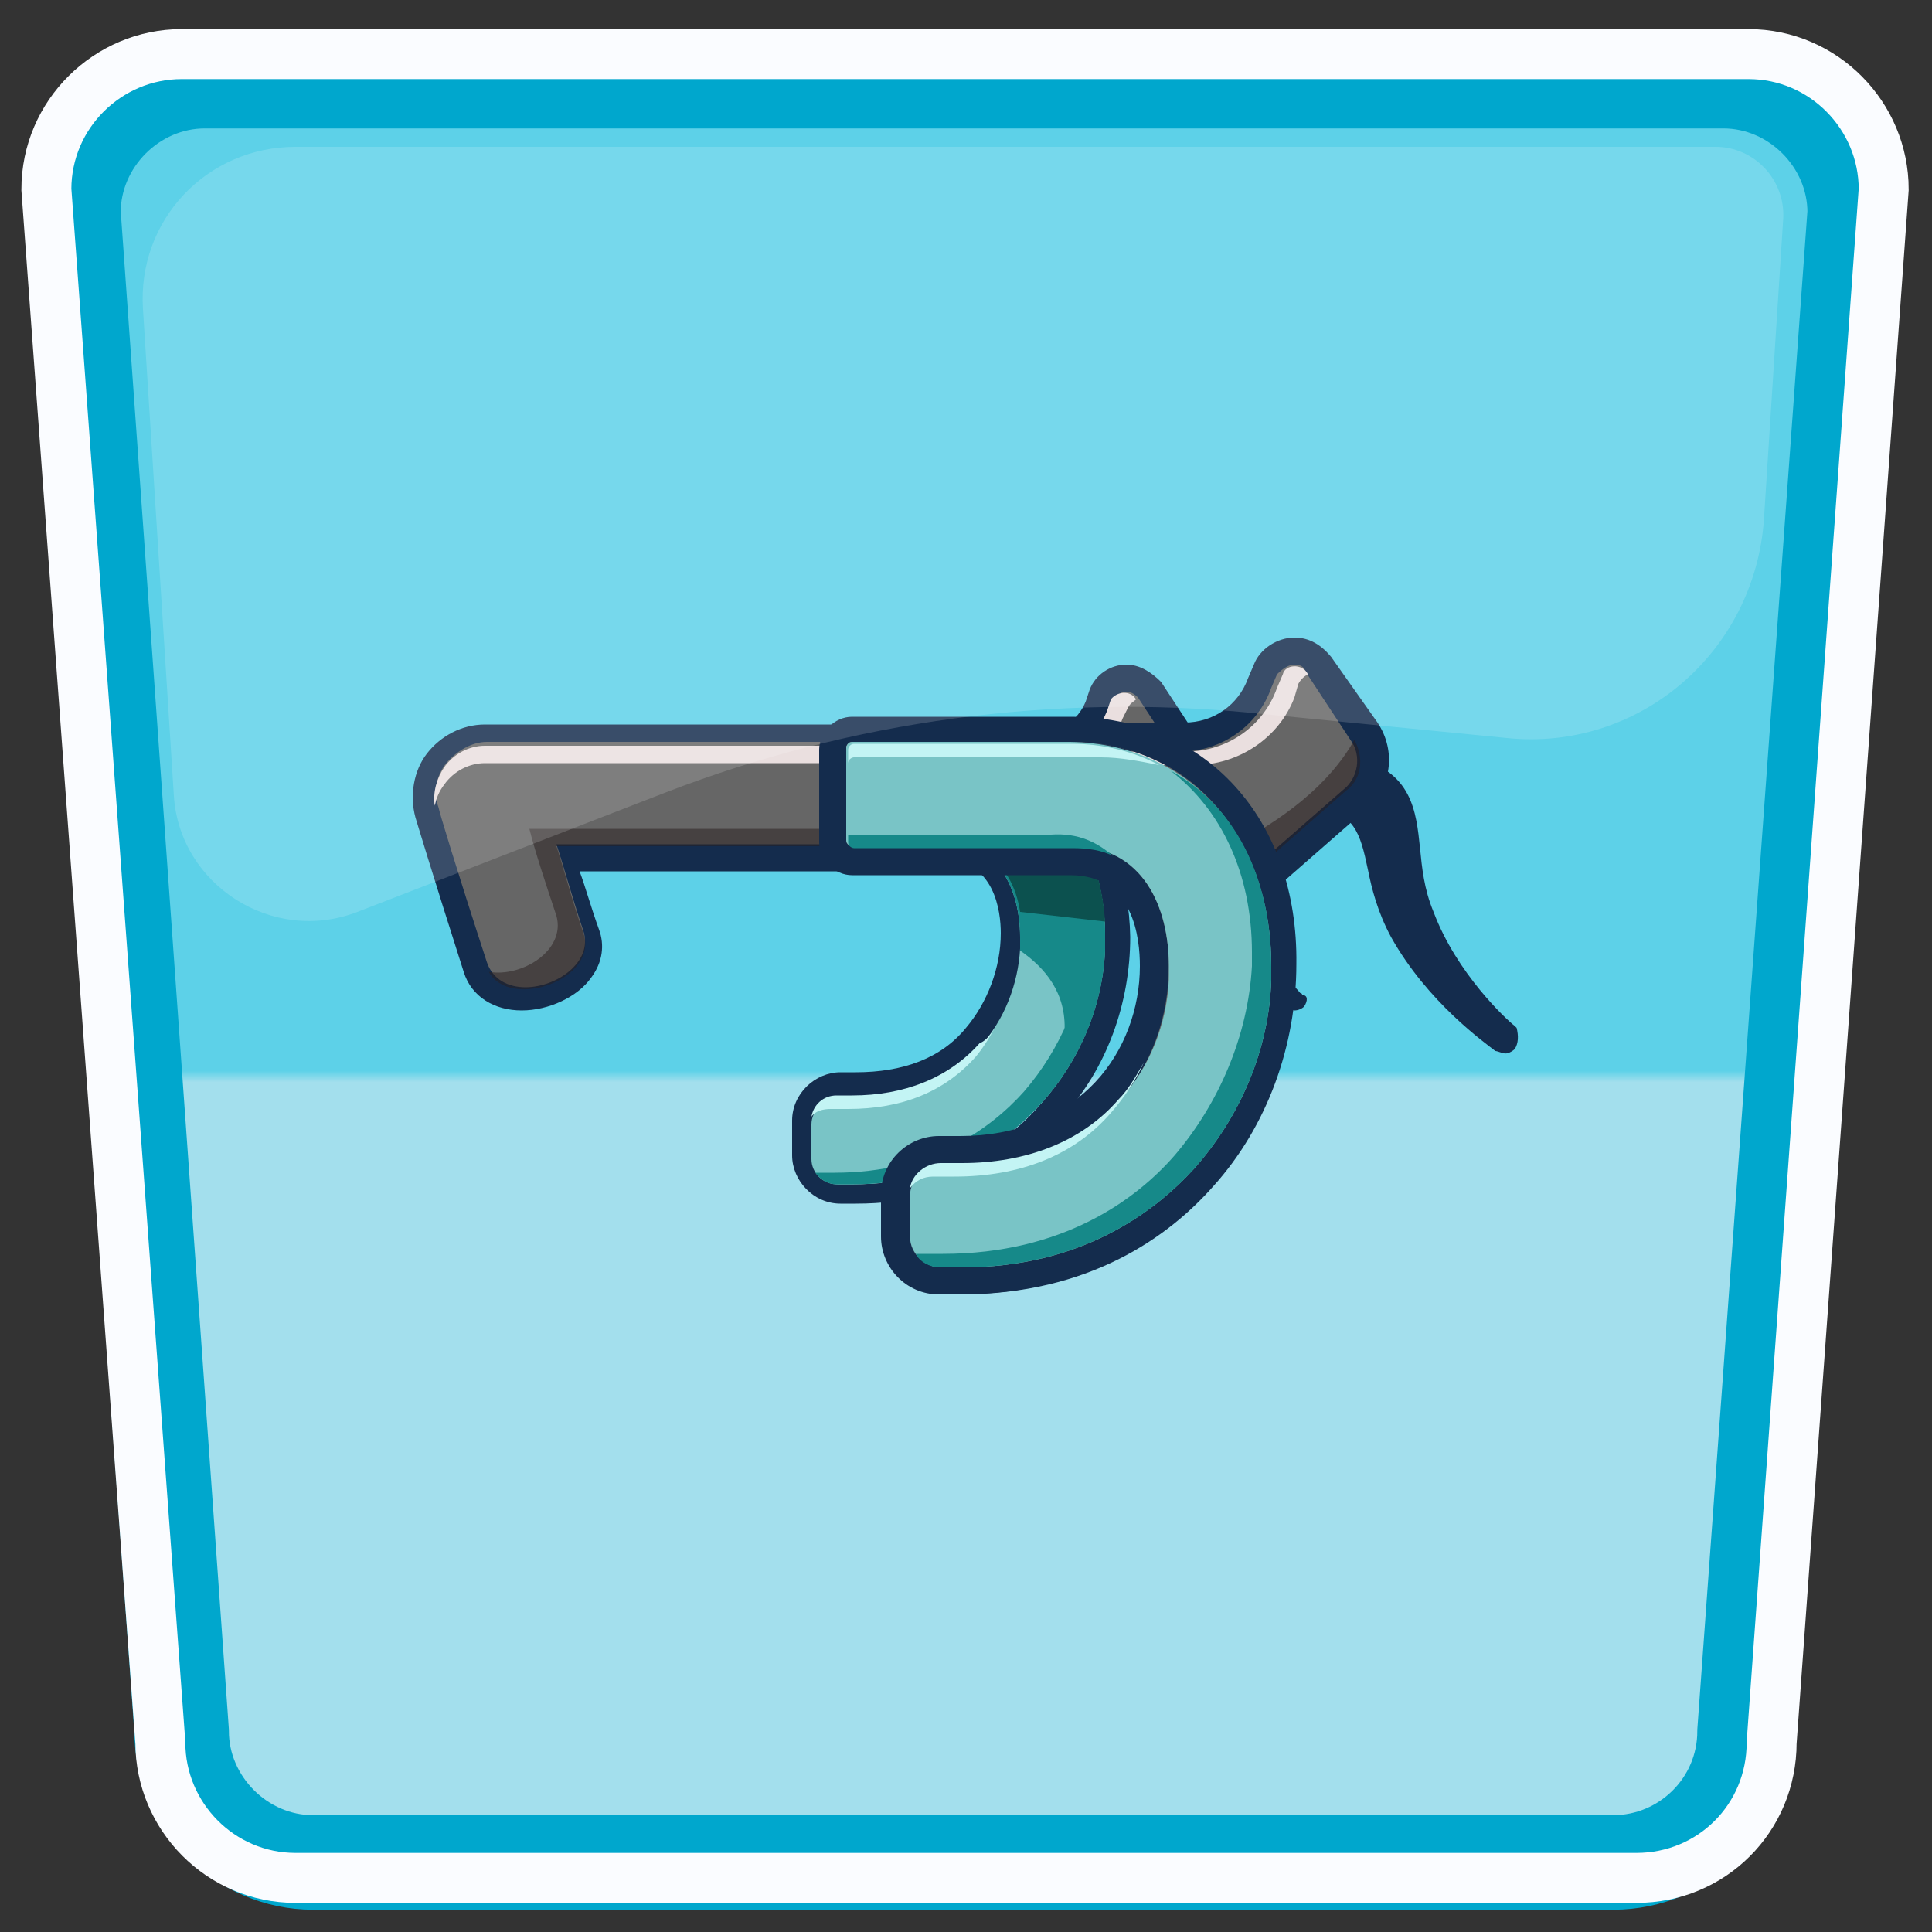 <?xml version="1.0" encoding="utf-8"?>
<!-- Generator: Adobe Illustrator 26.0.2, SVG Export Plug-In . SVG Version: 6.00 Build 0)  -->
<svg version="1.1" id="Layer_1" xmlns="http://www.w3.org/2000/svg" xmlns:xlink="http://www.w3.org/1999/xlink" x="0px" y="0px"
	 viewBox="0 0 100 100" style="enable-background:new 0 0 100 100;" xml:space="preserve">
<rect x="0" y="0" width="100" height="100" fill="#333333" stroke="none"/>
<style type="text/css">
	.st0{enable-background:new    ;}
	.st1{fill:url(#SVGID_1_);}
	.st2{fill:#142C4D;}
	.st3{fill:#666666;}
	.st4{fill:#281D1D;}
	.st5{fill:#EADFDF;}
	.st6{fill:#79C4C6;}
	.st7{fill:#168989;}
	.st8{fill:#0C514F;}
	.st9{fill:#C3F4F4;}
	.st10{fill:#666666;stroke:#000000;stroke-width:1.416;stroke-miterlimit:10;}
	.st11{opacity:0.51;}
	.st12{opacity:0.51;fill:#281D1D;enable-background:new    ;}
	.st13{fill:#37CCD3;}
	.st14{fill:none;stroke:#00A7CD;stroke-width:4.894;stroke-miterlimit:10;}
	.st15{fill:none;stroke:#FAFCFF;stroke-width:2.586;stroke-miterlimit:10;}
	.st16{opacity:0.16;fill:#FFFFFF;}
</style>
<g>
	<g class="st0">
		<linearGradient id="SVGID_1_" gradientUnits="userSpaceOnUse" x1="49.864" y1="102.277" x2="49.864" y2="4.462">
			<stop  offset="0.473" style="stop-color:#A3DFED"/>
			<stop  offset="0.479" style="stop-color:#5DD1E8"/>
		</linearGradient>
		<path class="st1" d="M84.1,97.2H15.6c-3.8,0-6.9-3.1-6.9-6.9l-5.8-80c0-3.8,3.1-6.9,6.9-6.9h80c3.8,0,6.9,3.1,6.9,6.9l-5.8,80
			C91,94.1,87.9,97.2,84.1,97.2z"/>
	</g>
	<g id="streetHandles_00000177477447584132017640000010558410977298531482_">
		<g>
			<path class="st2" d="M67.5,52.1c-0.1,0.1-0.3,0.2-0.5,0.2c-0.1,0-0.2-0.1-0.4-0.1l0,0c-0.4-0.3-2.9-2.1-4.4-4.8
				c-0.6-1-0.8-2.1-1-2.9c-0.4-1.6-0.6-2.4-2.3-2.6c-0.4-0.1-0.5-0.4-0.5-0.6c0-0.1,0.1-0.4,0.3-0.4l1.6-1.1l0.2,0.1
				c2.5,0.6,2.6,2.3,2.8,3.9c0.1,0.8,0.2,1.8,0.6,2.7c1,2.5,3.1,4.5,3.4,4.9c0,0,0.1,0,0.1,0.1C67.7,51.5,67.7,51.8,67.5,52.1z"/>
			<g>
				<path class="st3" d="M49.4,38.8h4.2c1.4,0,2.6-0.8,3.1-2.2l0.2-0.6c0.2-0.6,0.7-0.8,1.3-0.8c0.4,0,0.8,0.2,1.1,0.6l1.9,2.9
					c0.6,1,0.5,2.3-0.4,3l-5.1,4.5L49.4,38.8z"/>
				<path class="st2" d="M58.3,35.8c0.2,0,0.4,0.1,0.6,0.3l1.9,2.9c0.4,0.7,0.4,1.6-0.3,2.1l-4.5,4L51,39.5h2.6
					c1.7,0,3.2-1.1,3.8-2.6l0.2-0.6C57.8,36,58,35.8,58.3,35.8 M58.3,34.4L58.3,34.4c-0.8,0-1.6,0.5-1.9,1.3l-0.2,0.6
					c-0.4,1-1.4,1.7-2.5,1.7H51h-3.1l2.1,2.3l4.9,5.7l0.9,1.1l1.1-0.9l4.5-4c1.1-1,1.3-2.7,0.6-4l-1.9-2.9
					C59.6,34.8,59,34.4,58.3,34.4L58.3,34.4z"/>
			</g>
			<path class="st4" d="M60.4,41.2l-4.5,4l-0.4-0.4l-0.3-1.1c2.5-1.3,4.5-2.8,5.4-4.6C61.2,39.7,61.1,40.7,60.4,41.2z"/>
			<path class="st5" d="M58.8,36.2c-0.1,0.1-0.3,0.2-0.4,0.4l-0.3,0.6c-0.6,1.7-2.3,2.8-4.2,2.8h-2.5l-0.5-0.6h2.6
				c1.7,0,3.2-1.1,3.8-2.6l0.2-0.6C57.8,35.8,58.5,35.7,58.8,36.2L58.8,36.2z"/>
			<g>
				<g>
					<path class="st3" d="M48.8,38.6h-9.2c-0.4,0-0.8,0.4-0.8,0.8v3.9c0,0.4,0.4,0.8,0.8,0.8h9.2c3.3,0,3.5,3.4,3.5,4.4
						c0,1.9-0.7,3.9-2,5.3c-1.5,1.6-3.6,2.5-6.2,2.5h-0.8c-1.1,0-1.8,0.8-1.8,1.8v1.8c0,1.1,0.8,1.8,1.8,1.8h0.8
						c5.2,0,8.5-2.3,10.3-4.4c2.1-2.4,3.4-5.7,3.4-8.9C57.8,42.7,54.1,38.6,48.8,38.6z M54,57.1c-1.7,1.9-4.7,4.2-9.8,4.2h-0.8
						c-0.7,0-1.3-0.6-1.3-1.3v-1.8c0-0.7,0.6-1.3,1.3-1.3h0.8c2.7,0,5-0.9,6.6-2.7c1.3-1.6,2.1-3.6,2.1-5.7c0-2.4-1.1-5-4.1-5h-9.2
						c-0.1,0-0.2-0.1-0.2-0.2v-3.9c0-0.1,0.1-0.2,0.2-0.2h9.2c5,0,8.4,3.8,8.4,9.3C57.2,51.6,56.1,54.7,54,57.1z"/>
					<path class="st2" d="M48.8,38h-9.2c-0.8,0-1.3,0.6-1.3,1.3v3.9c0,0.8,0.6,1.3,1.3,1.3h9.2c2.7,0,3,2.7,3,3.8
						c0,1.8-0.7,3.6-1.8,4.9c-1.3,1.6-3.3,2.3-5.7,2.3h-0.8c-1.3,0-2.5,1.1-2.5,2.5v1.8c0,1.3,1.1,2.5,2.5,2.5h0.8
						c5.4,0,8.8-2.5,10.7-4.5c2.3-2.5,3.5-5.9,3.5-9.3C58.4,42.4,54.4,38,48.8,38z M44.2,61.3h-0.8c-0.7,0-1.3-0.6-1.3-1.3v-1.8
						c0-0.7,0.6-1.3,1.3-1.3h0.8c2.7,0,5-0.9,6.6-2.7c1.3-1.6,2.1-3.6,2.1-5.7c0-2.4-1.1-5-4.1-5h-9.2c-0.1,0-0.2-0.1-0.2-0.2v-3.9
						c0-0.1,0.1-0.2,0.2-0.2h9.2c5,0,8.4,3.8,8.4,9.3c0,3.1-1.2,6.2-3.3,8.6C52.3,59,49.2,61.3,44.2,61.3z"/>
					<path class="st6" d="M57.2,48.5c0,0.2,0,0.4,0,0.6l0,0c-0.1,2.9-1.3,5.8-3.3,8c-1.7,1.9-4.7,4.2-9.8,4.2h-0.8
						c-0.7,0-1.3-0.6-1.3-1.3v-1.8c0-0.7,0.6-1.3,1.3-1.3h0.8c2.7,0,5-0.9,6.6-2.7c1.3-1.4,2-3.3,2.1-5.1c0-0.2,0-0.4,0-0.6
						c0-2.4-1.1-5-4.1-5h-9.2c-0.1,0-0.2-0.1-0.2-0.2v-3.9c0-0.1,0.1-0.2,0.2-0.2h9.2C53.8,39.2,57.2,43,57.2,48.5z"/>
					<path class="st7" d="M57.2,48.5c0,0.2,0,0.4,0,0.6l0,0c-0.1,1.9-0.6,3.8-1.5,5.4c-0.4,0-0.6-0.4-0.6-1.1c0.1-2-1-3.3-2.3-4.2
						c0,0,0-0.1,0-0.1c0-0.2,0-0.4,0-0.6c0-2.4-1.1-5-4.1-5h-0.1L48.3,42l5.6-1.2C56,42.5,57.2,45.2,57.2,48.5z"/>
					<path class="st7" d="M50.5,43.8c-0.5-0.2-1.1-0.4-1.8-0.4h-9.2c-0.1,0-0.2-0.1-0.2-0.2v-0.4h8.6C49,42.9,49.9,43.3,50.5,43.8z"
						/>
					<path class="st7" d="M57.2,48.5c0,0.2,0,0.4,0,0.6l0,0c-0.1,2.9-1.3,5.8-3.3,8c-1.7,1.9-4.7,4.2-9.8,4.2h-0.8
						c-0.4,0-0.8-0.2-1.1-0.6c0.1,0,0.1,0,0.2,0h0.8c5,0,8.1-2.3,9.8-4.2c1.9-2.2,3.1-5,3.3-8l0,0c0-0.2,0-0.4,0-0.6
						c0-3.3-1.3-6.1-3.4-7.7C55.6,41.7,57.2,44.8,57.2,48.5z"/>
					<path class="st8" d="M57.2,47.7l-4.4-0.5c-0.2-1.3-0.8-2.5-2-3.1h5.5C56.8,45,57.1,46.3,57.2,47.7z"/>
					<path class="st9" d="M51.8,52.6c-0.4,0.8-0.8,1.5-1.3,2.1c-1.6,1.8-3.8,2.7-6.6,2.7H43c-0.4,0-0.8,0.1-1,0.4
						c0.1-0.6,0.6-1.1,1.3-1.1h0.8c2.7,0,5-0.9,6.6-2.7C51.2,53.8,51.5,53.2,51.8,52.6z"/>
					<path class="st9" d="M52.5,40c-0.8-0.1-1.6-0.3-2.5-0.3H39.6c-0.1,0-0.2,0.1-0.2,0.2v-0.6c0-0.1,0.1-0.2,0.2-0.2h9.2
						C50.2,39.2,51.5,39.5,52.5,40z"/>
				</g>
			</g>
			<path class="st10" d="M60.7,38.5"/>
		</g>
		<g>
			<g>
				<path class="st3" d="M49.8,66.1c-1.8,0-3.2-1.4-3.2-3.2s1.4-3.2,3.2-3.2c3.2,0,5.8-1.1,7.6-3.2c1.6-1.8,2.5-4.2,2.5-6.7
					c0-1.3-0.4-5.6-4.5-5.6H29.4c0.4,1.1,0.8,2.3,1.2,3.8c0.2,0.7,0.1,1.5-0.4,2.1c-0.6,0.9-1.9,1.5-3.2,1.5S24.9,51,24.6,50
					c-1.5-4.7-2.4-7.6-2.5-8c-0.3-1-0.1-2.1,0.5-2.8c0.6-0.8,1.6-1.3,2.5-1.3h30.3c6.4,0,10.9,5,10.9,12c0,4-1.5,7.9-4.1,10.8
					C60.1,63.2,56.1,66.1,49.8,66.1z"/>
				<path class="st2" d="M55.4,38.5c6.1,0,10.3,4.7,10.3,11.5c0,3.8-1.4,7.6-4,10.5c-2.1,2.3-5.9,5.1-12,5.1c-1.5,0-2.7-1.2-2.7-2.7
					s1.2-2.7,2.7-2.7c3.3,0,6.2-1.1,8.1-3.3c1.7-1.9,2.6-4.4,2.6-7c0-1-0.2-6.2-5-6.2H28.8c0.4,1.2,0.8,2.7,1.4,4.5
					c0.5,1.6-1.4,2.9-3,2.9c-0.9,0-1.7-0.4-2-1.3c-1.6-4.9-2.5-7.9-2.5-8c-0.3-0.8-0.1-1.7,0.4-2.3c0.5-0.6,1.3-1.1,2.1-1.1h30.2
					 M55.4,37.5H25.1c-1.2,0-2.3,0.6-3,1.5s-0.9,2.2-0.6,3.3c0,0,0.9,3,2.5,8c0.4,1.3,1.6,2,3,2c1.4,0,2.9-0.7,3.6-1.7
					c0.6-0.8,0.7-1.7,0.4-2.5c-0.4-1.1-0.7-2.2-1-3h25.2c3.7,0,4,3.9,4,5.1c0,2.3-0.8,4.6-2.3,6.3c-1.7,1.9-4.2,3-7.3,3
					c-2.1,0-3.7,1.7-3.7,3.8s1.7,3.7,3.7,3.7c6.6,0,10.6-3,12.8-5.4c2.7-3,4.2-7.1,4.2-11.2C66.8,42.6,62.1,37.5,55.4,37.5
					L55.4,37.5z"/>
			</g>
		</g>
		<g>
			<path class="st5" d="M65.8,50c0,0.1,0,0.4,0,0.5c-0.1-6.5-4.4-11-10.3-11H25.1c-0.8,0-1.6,0.4-2.1,1.1c-0.3,0.4-0.4,0.7-0.5,1.1
				c-0.1-0.7,0.1-1.4,0.5-2c0.5-0.7,1.3-1.1,2.1-1.1h30.3C61.5,38.5,65.8,43.2,65.8,50z"/>
		</g>
		<g class="st11">
			<path class="st4" d="M55.4,43.8H28.8c0.4,1.2,0.8,2.8,1.4,4.5c0.8,2.4-3.8,4-4.9,2c1.7,0.3,4-1.1,3.5-2.9
				c-0.6-1.8-1.1-3.3-1.4-4.5H54c1.5,0,2.5,0.5,3.3,1.2C56.8,44,56.2,43.8,55.4,43.8z"/>
		</g>
		<g>
			<path class="st2" d="M78.4,54.3c-0.1,0.1-0.4,0.3-0.6,0.2c-0.1,0-0.3-0.1-0.4-0.1l0,0c-0.5-0.4-3.5-2.5-5.4-5.9
				c-0.7-1.3-1-2.5-1.2-3.5c-0.4-1.9-0.7-3-2.8-3.2c-0.4-0.1-0.6-0.4-0.6-0.8c0-0.2,0.1-0.4,0.4-0.6l2-1.3l0.3,0.1
				c3,0.7,3.2,2.8,3.4,4.7c0.1,1,0.2,2.1,0.7,3.3c1.2,3.2,3.8,5.6,4.2,5.9l0.1,0.1C78.6,53.6,78.6,54,78.4,54.3z"/>
			<g>
				<path class="st3" d="M56.6,38.2h4.7c1.8,0,3.4-1.1,4-2.8l0.3-0.7c0.2-0.6,0.8-1,1.4-1c0.5,0,1,0.3,1.3,0.7l2.3,3.5
					c0.8,1.1,0.6,2.6-0.5,3.5L64,46.8L56.6,38.2z"/>
				<path class="st2" d="M67,34.4c0.3,0,0.5,0.1,0.6,0.4l2.3,3.5c0.6,0.8,0.4,2-0.4,2.6l-5.6,4.9l-6-6.9h3.2c2.1,0,4-1.3,4.7-3.3
					l0.3-0.7C66.4,34.6,66.7,34.4,67,34.4 M67,33L67,33c-0.9,0-1.8,0.6-2.1,1.4l-0.3,0.7c-0.5,1.4-1.8,2.3-3.3,2.3h-3.2h-3.1
					l2.1,2.3l6,6.9l0.9,1.1l1.1-0.9l5.6-4.9c1.3-1.1,1.6-3,0.6-4.5L68.9,34C68.4,33.4,67.8,33,67,33L67,33z"/>
			</g>
			<path class="st12" d="M69.7,40.9l-5.6,4.9l-0.4-0.5L63.4,44c3.1-1.6,5.4-3.4,6.7-5.7C70.6,39.2,70.5,40.3,69.7,40.9z"/>
			<path class="st5" d="M67.7,34.9c-0.2,0.1-0.4,0.3-0.5,0.5L67,36.1c-0.8,2.1-2.9,3.5-5.2,3.5h-3l-0.6-0.7h3.2c2.1,0,4-1.3,4.7-3.3
				l0.3-0.7C66.5,34.4,67.4,34.3,67.7,34.9L67.7,34.9z"/>
			<g>
				<g>
					<path class="st3" d="M55.4,37.8H44.1c-0.5,0-1,0.4-1,1v4.8c0,0.5,0.4,1,1,1h11.3c4,0,4.3,4.2,4.3,5.4c0,2.4-0.9,4.7-2.5,6.5
						c-1.8,2.1-4.4,3.1-7.5,3.1h-1.1c-1.3,0-2.3,1.1-2.3,2.3v2.1c0,1.3,1.1,2.3,2.3,2.3h1.1c6.4,0,10.4-2.9,12.5-5.4
						c2.6-3,4.2-6.9,4.2-11C66.5,42.8,61.9,37.8,55.4,37.8z M61.8,60.5c-2.1,2.3-5.9,5.1-12,5.1h-1.1c-0.8,0-1.6-0.7-1.6-1.6v-2.1
						c0-0.8,0.7-1.6,1.6-1.6h1.1c3.3,0,6.2-1.1,8.1-3.3c1.7-1.8,2.6-4.4,2.6-7c0-3-1.3-6.2-5-6.2H44.1c-0.1,0-0.3-0.1-0.3-0.3v-4.8
						c0-0.1,0.1-0.3,0.3-0.3h11.3c6.1,0,10.3,4.7,10.3,11.5C65.8,53.8,64.3,57.6,61.8,60.5z"/>
					<path class="st2" d="M55.4,37.1H44.1c-0.9,0-1.7,0.8-1.7,1.7v4.8c0,0.9,0.8,1.7,1.7,1.7h11.3c3.3,0,3.6,3.3,3.6,4.7
						c0,2.2-0.8,4.4-2.3,6c-1.7,1.8-4.1,2.8-7,2.8h-1.1c-1.6,0-3,1.3-3,3V64c0,1.6,1.3,3,3,3h1.1c6.7,0,10.8-3,13.1-5.6
						c2.8-3.1,4.3-7.3,4.3-11.5C67.2,42.4,62.4,37.1,55.4,37.1z M49.8,65.6h-1.1c-0.8,0-1.6-0.7-1.6-1.6v-2.1c0-0.8,0.7-1.6,1.6-1.6
						h1.1c3.3,0,6.2-1.1,8.1-3.3c1.7-1.8,2.6-4.4,2.6-7c0-3-1.3-6.2-5-6.2H44.1c-0.1,0-0.3-0.1-0.3-0.3v-4.8c0-0.1,0.1-0.3,0.3-0.3
						h11.3c6.1,0,10.3,4.7,10.3,11.5c0,3.8-1.4,7.6-4,10.5C59.7,62.8,56,65.6,49.8,65.6z"/>
					<path class="st6" d="M65.8,50c0,0.2,0,0.5,0,0.7l0,0c-0.1,3.6-1.6,7.1-4,9.8c-2.1,2.3-5.9,5.1-12,5.1h-1.1
						c-0.8,0-1.6-0.7-1.6-1.6v-2.1c0-0.8,0.7-1.6,1.6-1.6h1.1c3.3,0,6.2-1.1,8.1-3.3c1.6-1.7,2.5-4,2.6-6.3c0-0.2,0-0.4,0-0.7
						c0-3-1.3-6.2-5-6.2H44.1c-0.1,0-0.3-0.1-0.3-0.3v-4.8c0-0.1,0.1-0.3,0.3-0.3h11.3C61.5,38.5,65.8,43.2,65.8,50z"/>
					<path class="st7" d="M57.6,44.3c-0.6-0.3-1.3-0.4-2.1-0.4H44.2c-0.1,0-0.3-0.1-0.3-0.3v-0.4h10.5
						C55.8,43.1,56.8,43.6,57.6,44.3z"/>
					<path class="st7" d="M65.8,50c0,0.2,0,0.5,0,0.7l0,0c-0.1,3.6-1.6,7.1-4,9.8c-2.1,2.3-5.9,5.1-12,5.1h-1.1
						c-0.6,0-1.1-0.3-1.3-0.7c0.1,0,0.2,0,0.3,0h1.1c6.2,0,10-2.8,12-5.1c2.3-2.7,3.8-6.2,4-9.8l0,0c0-0.2,0-0.5,0-0.7
						c0-4.1-1.6-7.4-4.2-9.4C63.8,41.6,65.8,45.3,65.8,50z"/>
					<path class="st9" d="M59.2,55c-0.4,0.9-1,1.8-1.7,2.6c-1.9,2.2-4.7,3.3-8.1,3.3h-1.1c-0.5,0-0.9,0.2-1.2,0.6
						c0.1-0.7,0.8-1.3,1.6-1.3h1.1c3.3,0,6.2-1.1,8.1-3.3C58.4,56.4,58.8,55.7,59.2,55z"/>
					<path class="st9" d="M60,39.6c-1-0.2-2-0.4-3-0.4H44.2c-0.1,0-0.3,0.1-0.3,0.3v-0.7c0-0.1,0.1-0.3,0.3-0.3h11.3
						C57.1,38.5,58.7,38.9,60,39.6z"/>
				</g>
			</g>
			<path class="st10" d="M70.1,37.6"/>
		</g>
		<path class="st13" d="M49.8,47.7"/>
	</g>
	<g>
		<path class="st14" d="M83.5,96.4H16.2c-3.7,0-6.8-3.1-6.8-6.8L3.8,11c0-3.7,3.1-6.8,6.8-6.8h78.6c3.7,0,6.8,3.1,6.8,6.8l-5.7,78.6
			C90.3,93.4,87.2,96.4,83.5,96.4z"/>
	</g>
	<g class="st0">
		<path class="st15" d="M84.7,97.2H15.3c-3.9,0-7-3.2-7-7L2.4,9.8c0-3.9,3.2-7,7-7h81.1c3.9,0,7,3.2,7,7l-5.8,80.4
			C91.7,94.1,88.6,97.2,84.7,97.2z"/>
	</g>
	<path class="st16" d="M78,38.2l-13.2-1.3c-10.3-1-20.7,0.4-30.3,4.1l-16,6.2c-4.4,1.7-9.2-1.4-9.5-6L7.4,16
		c-0.3-4.6,3.3-8.4,7.9-8.4h73.5c2,0,3.6,1.7,3.5,3.7l-1,15.6C90.8,33.8,84.8,38.9,78,38.2z"/>
</g>
</svg>
